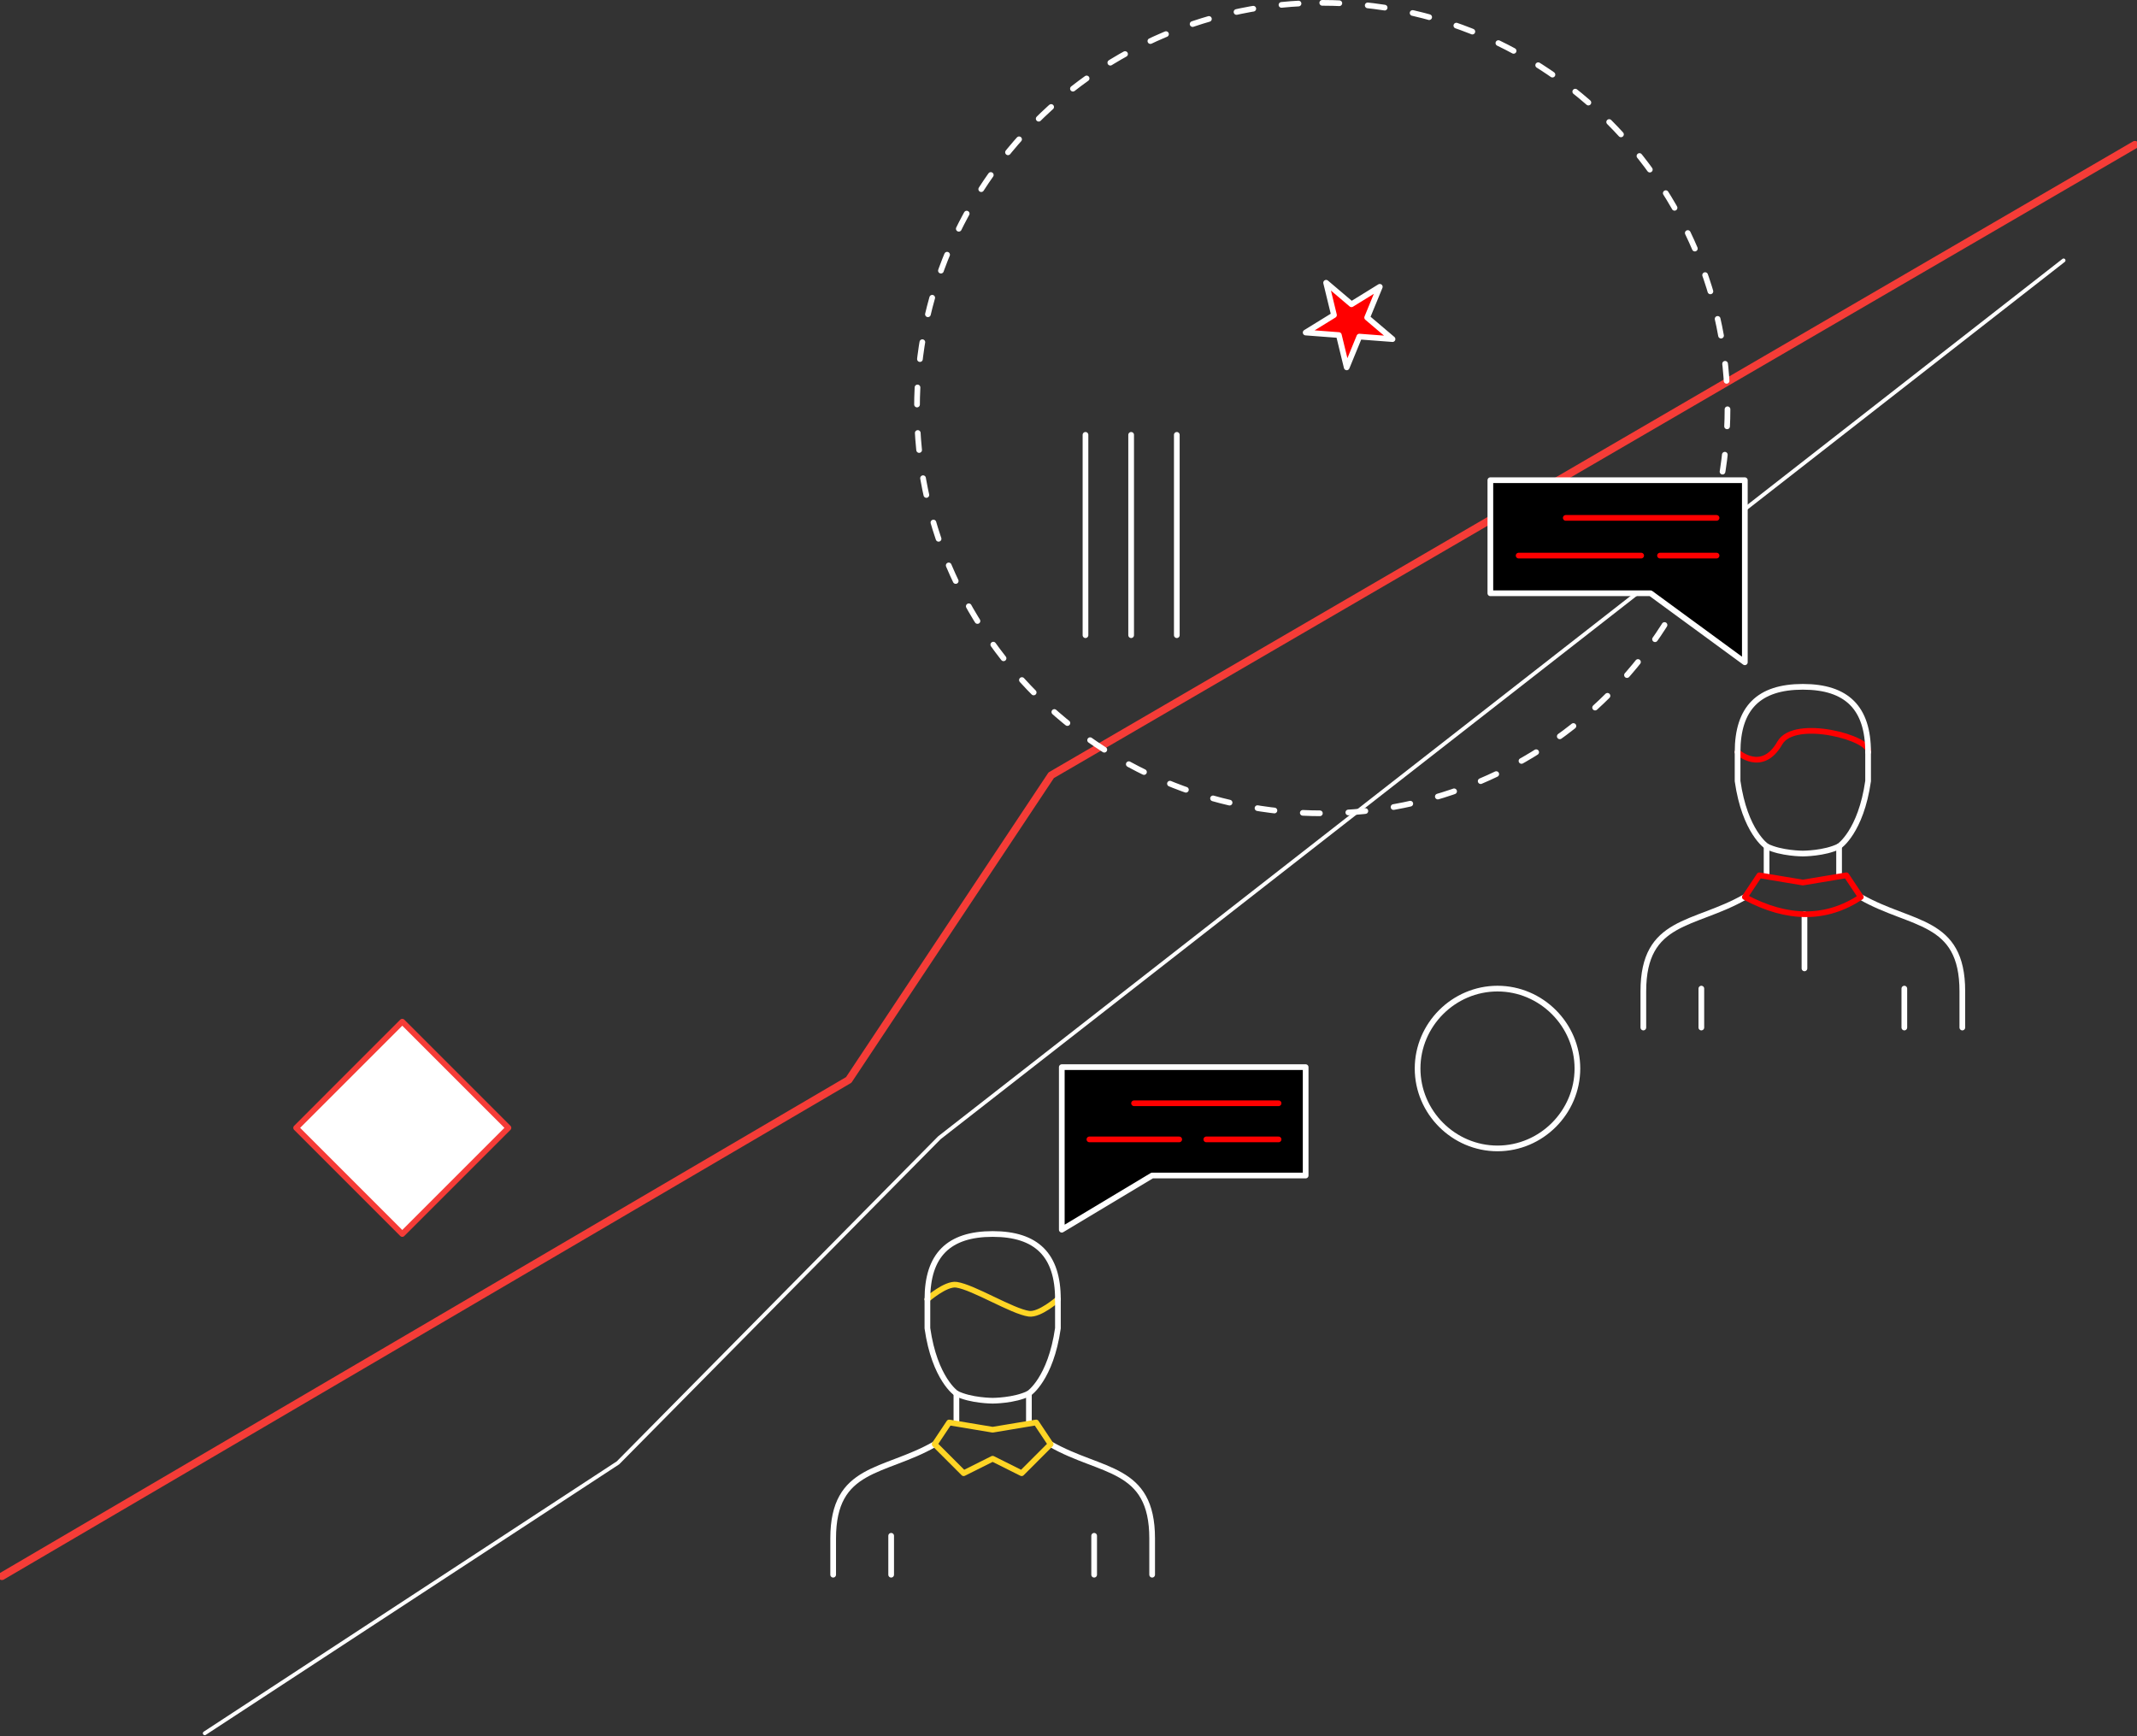 <?xml version="1.0" encoding="UTF-8" standalone="no"?><!DOCTYPE svg PUBLIC "-//W3C//DTD SVG 1.1//EN" "http://www.w3.org/Graphics/SVG/1.1/DTD/svg11.dtd"><svg width="100%" height="100%" viewBox="0 0 4691 3811" version="1.1" xmlns="http://www.w3.org/2000/svg" xmlns:xlink="http://www.w3.org/1999/xlink" xml:space="preserve" xmlns:serif="http://www.serif.com/" style="fill-rule:evenodd;clip-rule:evenodd;stroke-linecap:round;stroke-linejoin:round;"><rect x="0" y="0" width="4691" height="3811" fill="#333333" stroke="none"/><g id="Group_216"><path id="Path_1489" d="M449.446,3805l907.142,-593.75l705.437,-713.55l2467.83,-1926.03" style="fill:none;fill-rule:nonzero;stroke:#fff;stroke-width:8.33px;"/><path id="Path_1490" d="M4.212,3460.27l1858.86,-1089.58l444.463,-668.809l2378.94,-1384.17" style="fill:none;fill-rule:nonzero;stroke:#f53c37;stroke-width:16.67px;stroke-linecap:butt;"/><path id="Path_1182" d="M2902.53,6.25c490.988,0 889.609,398.617 889.609,889.583c-0,490.967 -398.621,889.621 -889.609,889.621c-490.987,0 -889.621,-398.616 -889.621,-889.604c0,-490.987 398.638,-889.6 889.621,-889.6Z" style="fill:none;fill-rule:nonzero;stroke:#fff;stroke-width:12.5px;stroke-dasharray:37.5,62.5,0,0;"/><path id="Path_1184" d="M1116.11,2475.9l-233.046,-233.054l-233.045,233.054l233.045,233.046l233.046,-233.046Z" style="fill:#fff;stroke:#f53c37;stroke-width:12.5px;"/><path id="Path_1185" d="M2382.78,1394.41l0,-439.796" style="fill:none;fill-rule:nonzero;stroke:#fff;stroke-width:12.5px;"/><path id="Path_1186" d="M2483.02,1394.41l-0,-439.796" style="fill:none;fill-rule:nonzero;stroke:#fff;stroke-width:12.5px;"/><path id="Path_1187" d="M2583.25,1394.41l0,-439.796" style="fill:none;fill-rule:nonzero;stroke:#fff;stroke-width:12.5px;"/><path id="Path_1188" d="M3287.22,2170.25c96.212,0.048 175.368,79.204 175.416,175.417c-0.048,96.212 -79.204,175.369 -175.416,175.417c-96.215,-0.044 -175.374,-79.203 -175.417,-175.417c0.043,-96.214 79.202,-175.373 175.417,-175.417Z" style="fill:none;fill-rule:nonzero;stroke:#fff;stroke-width:12.5px;"/><path id="Path_1189" d="M3028.84,629.604l-27.746,67.559l55.683,47.262l-72.829,-5.508l-27.742,67.562l-17.266,-70.966l-72.83,-5.505l62.159,-38.333l-17.267,-70.967l55.679,47.263l62.159,-38.367Z" style="fill:#f00;stroke:#fff;stroke-width:12.5px;"/><path id="Path_1194" d="M2866.1,2342.65l-535.313,-0l0,356.879l198.263,-118.958l337.05,-0l-0,-237.921Z" style="fill-rule:nonzero;stroke:#fff;stroke-width:12.5px;stroke-linecap:butt;stroke-linejoin:miter;stroke-miterlimit:10;"/><path id="Path_1195" d="M2806.63,2501.26l-158.616,0" style="fill:none;fill-rule:nonzero;stroke:#f00;stroke-width:12.5px;stroke-linecap:butt;stroke-linejoin:miter;stroke-miterlimit:10;"/><path id="Path_1196" d="M2588.53,2501.26l-197.142,0" style="fill:none;fill-rule:nonzero;stroke:#f00;stroke-width:12.5px;stroke-linecap:butt;stroke-linejoin:miter;stroke-miterlimit:10;"/><path id="Path_1197" d="M2806.63,2421.95l-317.229,0" style="fill:none;fill-rule:nonzero;stroke:#f00;stroke-width:12.5px;stroke-linecap:butt;stroke-linejoin:miter;stroke-miterlimit:10;"/><path id="Path_1198" d="M1828.9,3456.9l0,-79.584c0,-159.141 111.396,-143.225 222.8,-206.883" style="fill:none;fill-rule:nonzero;stroke:#fff;stroke-width:12.5px;stroke-linecap:butt;stroke-linejoin:miter;stroke-miterlimit:10;"/><path id="Path_1199" d="M3607.36,2255.7l0,-79.583c0,-159.142 111.396,-143.225 222.8,-206.884" style="fill:none;fill-rule:nonzero;stroke:#fff;stroke-width:12.5px;stroke-linecap:butt;stroke-linejoin:miter;stroke-miterlimit:10;"/><path id="Path_1200" d="M4037.04,1857.85l0,63.662" style="fill:none;fill-rule:nonzero;stroke:#fff;stroke-width:12.5px;stroke-linecap:butt;stroke-linejoin:miter;stroke-miterlimit:10;"/><path id="Path_1201" d="M2306.33,3170.43c111.396,63.655 222.796,47.742 222.796,206.884l-0,79.583" style="fill:none;fill-rule:nonzero;stroke:#fff;stroke-width:12.5px;stroke-linecap:butt;stroke-linejoin:miter;stroke-miterlimit:10;"/><path id="Path_1202" d="M3877.9,1921.51l-0,-63.662" style="fill:none;fill-rule:nonzero;stroke:#fff;stroke-width:12.5px;stroke-linecap:butt;stroke-linejoin:miter;stroke-miterlimit:10;"/><path id="Path_1203" d="M3961.05,2125.84l-0,-118.896" style="fill:none;fill-rule:nonzero;stroke:#fff;stroke-width:12.5px;stroke-linecap:butt;stroke-linejoin:miter;stroke-miterlimit:10;"/><path id="Path_1204" d="M4084.78,1969.24c111.396,63.662 222.796,47.741 222.796,206.883l0,79.583" style="fill:none;fill-rule:nonzero;stroke:#fff;stroke-width:12.5px;stroke-linecap:butt;stroke-linejoin:miter;stroke-miterlimit:10;"/><path id="Path_1205" d="M4084.78,1969.25c-75.604,50.071 -160.417,50.466 -254.621,-0l31.825,-47.738l95.479,15.909l95.488,-15.909l31.829,47.738Z" style="fill:none;fill-rule:nonzero;stroke:#f00;stroke-width:12.5px;stroke-linecap:butt;stroke-linejoin:miter;stroke-miterlimit:10;"/><path id="Path_1206" d="M2258.58,3059.05l0,63.654" style="fill:none;fill-rule:nonzero;stroke:#fff;stroke-width:12.5px;stroke-linecap:butt;stroke-linejoin:miter;stroke-miterlimit:10;"/><path id="Path_1207" d="M2099.44,3122.7l-0,-63.654" style="fill:none;fill-rule:nonzero;stroke:#fff;stroke-width:12.5px;stroke-linecap:butt;stroke-linejoin:miter;stroke-miterlimit:10;"/><path id="Path_1208" d="M3814.24,1650.97c-0,-0 53.587,48.708 92.687,-19.875c32.421,-56.867 203.584,-9.584 193.75,19.875" style="fill:none;fill-rule:nonzero;stroke:#f00;stroke-width:12.5px;stroke-linecap:butt;stroke-linejoin:miter;stroke-miterlimit:10;"/><path id="Path_1209" d="M2242.67,3234.1l-63.663,-31.829l-63.654,31.829l-63.671,-63.658l31.825,-47.742l95.479,15.913l95.488,-15.913l31.825,47.742l-63.629,63.658Z" style="fill:none;fill-rule:nonzero;stroke:#ffd525;stroke-width:12.5px;stroke-linecap:butt;stroke-linejoin:miter;stroke-miterlimit:10;"/><path id="Path_1210" d="M2035.79,2852.16c0,-0 40.167,-35.184 63.655,-31.825c37.137,5.304 122.012,58.333 159.141,63.654c23.488,3.354 63.663,-31.825 63.663,-31.825" style="fill:none;fill-rule:nonzero;stroke:#ffd525;stroke-width:12.5px;stroke-linecap:butt;stroke-linejoin:miter;stroke-miterlimit:10;"/><path id="Path_1211" d="M2322.26,2852.16l-0.001,63.662c-15.916,111.396 -63.662,143.225 -63.662,143.225c-31.846,15.9 -79.588,15.9 -79.588,15.9c0.001,0 -47.741,0 -79.583,-15.908c0,-0 -47.737,-31.825 -63.654,-143.225l0,-63.663" style="fill:none;fill-rule:nonzero;stroke:#fff;stroke-width:12.5px;stroke-linecap:butt;stroke-linejoin:miter;stroke-miterlimit:10;"/><path id="Path_1212" d="M4100.72,1650.97l-0,63.654c-15.917,111.396 -63.663,143.225 -63.663,143.225c-31.825,15.917 -79.583,15.917 -79.583,15.917c-0,-0 -47.742,-0 -79.583,-15.917c-0,0 -47.738,-31.825 -63.655,-143.225l0,-63.654" style="fill:none;fill-rule:nonzero;stroke:#fff;stroke-width:12.5px;stroke-linecap:butt;stroke-linejoin:miter;stroke-miterlimit:10;"/><path id="Path_1213" d="M2035.79,2852.16c0,-96.667 46.546,-143.226 143.225,-143.226c96.68,0.001 143.25,46.546 143.25,143.226" style="fill:none;fill-rule:nonzero;stroke:#fff;stroke-width:12.5px;stroke-linecap:butt;stroke-linejoin:miter;stroke-miterlimit:10;"/><path id="Path_1214" d="M3814.24,1650.97c-0,-96.667 46.546,-143.233 143.225,-143.233c96.679,-0 143.25,46.554 143.25,143.233" style="fill:none;fill-rule:nonzero;stroke:#fff;stroke-width:12.5px;stroke-linecap:butt;stroke-linejoin:miter;stroke-miterlimit:10;"/><path id="Path_1215" d="M1956.22,3456.9l-0,-85.442" style="fill:none;fill-rule:nonzero;stroke:#fff;stroke-width:12.5px;stroke-linecap:butt;stroke-linejoin:miter;stroke-miterlimit:10;"/><path id="Path_1216" d="M3734.67,2255.7l-0,-85.446" style="fill:none;fill-rule:nonzero;stroke:#fff;stroke-width:12.5px;stroke-linecap:butt;stroke-linejoin:miter;stroke-miterlimit:10;"/><path id="Path_1217" d="M2401.81,3456.9l0,-85.442" style="fill:none;fill-rule:nonzero;stroke:#fff;stroke-width:12.5px;stroke-linecap:butt;stroke-linejoin:miter;stroke-miterlimit:10;"/><path id="Path_1218" d="M4180.26,2255.7l0,-85.446" style="fill:none;fill-rule:nonzero;stroke:#fff;stroke-width:12.5px;stroke-linecap:butt;stroke-linejoin:miter;stroke-miterlimit:10;"/><path id="Path_1190" d="M3271.55,1054.15l558.604,0l0,399.75l-206.892,-151.487l-351.712,-0l-0,-248.263Z" style="fill-rule:nonzero;stroke:#fff;stroke-width:12.5px;stroke-linecap:butt;stroke-linejoin:miter;stroke-miterlimit:10;"/><path id="Path_1191" d="M3333.62,1219.67l268.962,-0" style="fill:none;fill-rule:nonzero;stroke:#f00;stroke-width:12.5px;stroke-linecap:butt;stroke-linejoin:miter;stroke-miterlimit:10;"/><path id="Path_1192" d="M3643.95,1219.67l124.133,-0" style="fill:none;fill-rule:nonzero;stroke:#f00;stroke-width:12.5px;stroke-linecap:butt;stroke-linejoin:miter;stroke-miterlimit:10;"/><path id="Path_1193" d="M3437.06,1136.91l331.029,-0" style="fill:none;fill-rule:nonzero;stroke:#f00;stroke-width:12.5px;stroke-linecap:butt;stroke-linejoin:miter;stroke-miterlimit:10;"/></g></svg>